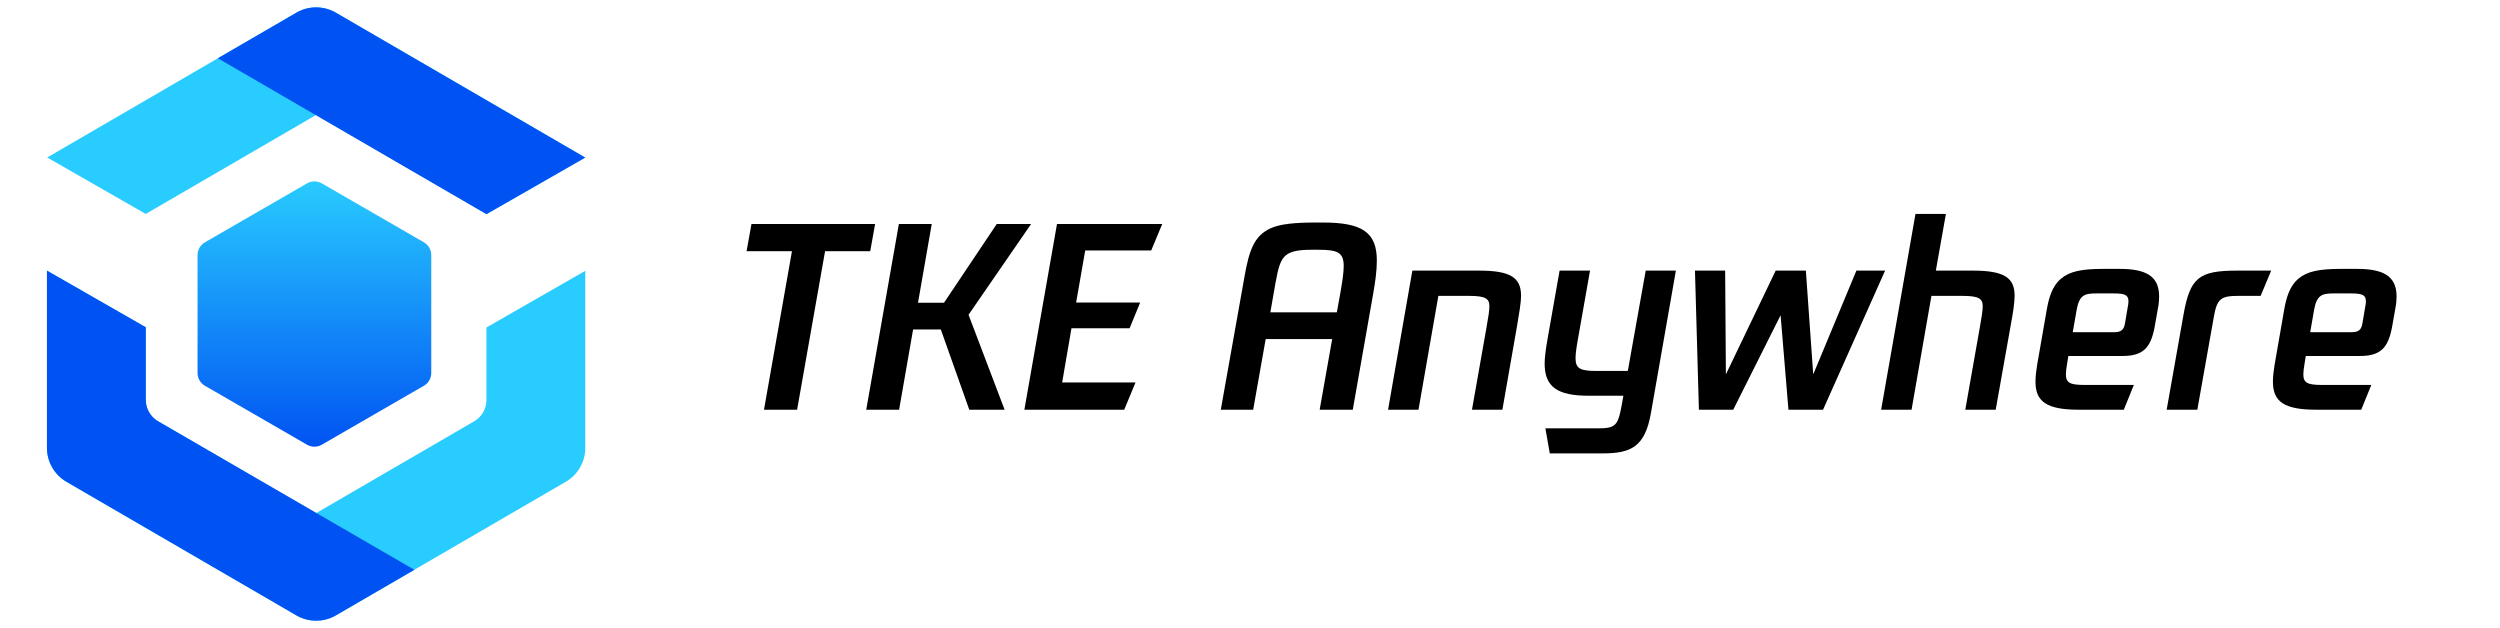 <svg width="2038" height="512" viewBox="0 0 2038 512" fill="none" xmlns="http://www.w3.org/2000/svg">
<path d="M257.707 93.699L118.877 174.368V174.445L38.493 128.378L177.616 47.5L241.633 10.332C251.571 4.562 263.841 4.564 273.777 10.338L477.05 128.453L396.537 174.594V174.368L257.707 93.699Z" fill="#29CCFF"/>
<path d="M396.537 266.97V326.122C396.537 333.247 392.746 339.834 386.585 343.414L257.707 418.301L128.829 343.414C122.668 339.834 118.877 333.247 118.877 326.122V266.822L38.282 220.633V365.084C38.282 376.485 44.348 387.024 54.205 392.752L241.63 501.658C251.57 507.434 263.844 507.434 273.784 501.658L461.208 392.752C471.066 387.025 477.131 376.485 477.131 365.084V220.782L396.537 266.97Z" fill="#29CCFF"/>
<path d="M337.798 464.5L128.849 343.41C122.677 339.833 118.877 333.24 118.877 326.106V266.821L38.282 220.633V365.084C38.282 376.485 44.348 387.024 54.205 392.752L241.636 501.662C251.573 507.436 263.842 507.438 273.781 501.668L337.798 464.5Z" fill="#0052F2"/>
<path d="M177.616 47.5L241.633 10.332C251.572 4.562 263.841 4.564 273.777 10.338L477.05 128.453L396.537 174.594L177.616 47.5Z" fill="#0052F2"/>
<path d="M250.305 149.464C254.018 147.321 258.592 147.321 262.305 149.464L345.568 197.536C349.281 199.679 351.568 203.641 351.568 207.928V304.072C351.568 308.359 349.281 312.321 345.568 314.464L262.305 362.536C258.592 364.679 254.018 364.679 250.305 362.536L167.042 314.464C163.33 312.321 161.042 308.359 161.042 304.072V207.928C161.042 203.641 163.33 199.679 167.042 197.536L250.305 149.464Z" fill="url(#paint0_linear_16_133)"/>
<path d="M713.4 182.6H612.6L608.6 204.8H645.6L622.8 334H649.8L672.6 204.8H709.4L713.4 182.6Z" fill="black"/>
<path d="M840.556 182.6H812.556L769.556 246.8H748.356L759.556 182.6H732.756L706.156 334H732.956L744.356 268.6H766.956L790.156 334H818.956L789.556 256.6L840.556 182.6Z" fill="black"/>
<path d="M938.462 204.2L947.462 182.6H861.662L835.062 334H916.462L925.662 311.8H865.862L873.462 267.6H920.862L929.462 246.6H877.262L884.662 204.2H938.462Z" fill="black"/>
<path d="M1078.59 181.4H1072.19C1055.39 181.4 1043.39 182.6 1035.59 186.2C1022.19 192.4 1018.19 204.4 1014.39 226.2L995.186 334H1021.59L1031.79 276.4H1085.99L1075.79 334H1102.79L1119.39 239.6C1121.19 229.6 1122.39 220.6 1122.39 212.4C1122.39 189.8 1110.99 181.4 1078.59 181.4ZM1035.59 254.6L1039.79 230.6C1041.99 218.4 1043.79 211.6 1048.39 208C1052.59 204.6 1059.59 203.6 1069.39 203.6H1074.59C1090.59 203.6 1095.39 205.8 1095.39 217C1095.39 222.2 1094.19 230.2 1092.59 239.2L1089.79 254.6H1035.59Z" fill="black"/>
<path d="M1205.75 220.6H1151.35L1131.55 334H1156.35L1172.55 241.2H1197.55C1210.95 241.2 1214.15 243.4 1214.15 249.6C1214.15 253 1213.35 258.4 1211.75 267.2L1199.95 334H1224.75L1236.75 265.4C1238.35 255.8 1239.95 247 1239.95 241C1239.95 226.2 1231.15 220.6 1205.75 220.6Z" fill="black"/>
<path d="M1341.59 220.6L1326.99 302.4H1301.79C1288.79 302.4 1284.39 300.8 1284.39 292.2C1284.39 288.6 1284.99 283.6 1286.59 275L1296.19 220.6H1271.39L1261.79 275C1259.99 285.2 1259.19 291.8 1259.19 296.4C1259.19 315.4 1269.59 322.6 1294.99 322.6H1323.39L1321.99 330.4C1318.79 348 1316.59 349.2 1300.99 349.2H1259.79L1263.39 369.6H1306.59C1329.59 369.6 1340.99 364.2 1345.79 337L1366.19 220.6H1341.59Z" fill="black"/>
<path d="M1513.34 220.6L1478.14 305.2L1472.14 220.6H1447.54L1406.94 305.2L1406.34 220.6H1381.74L1384.94 334H1412.94L1451.54 257L1457.94 334H1486.14L1536.74 220.6H1513.34Z" fill="black"/>
<path d="M1608.1 220.6H1578.1L1586.3 174.4H1561.5L1533.5 334H1558.3L1574.5 241.2H1599.7C1613.1 241.2 1616.3 243.4 1616.3 249.6C1616.3 253 1615.5 258.4 1613.9 267.2L1602.1 334H1626.9L1639.1 265.4C1640.9 255.8 1642.3 247 1642.3 241C1642.3 226.2 1633.5 220.6 1608.1 220.6Z" fill="black"/>
<path d="M1727.92 219.2H1714.32C1697.12 219.2 1687.12 221.2 1680.12 227.2C1672.52 233.6 1670.12 243.6 1668.52 252.4L1660.72 297.2C1659.92 302 1659.32 307 1659.32 311.2C1659.32 327.4 1668.52 334 1694.52 334H1731.32L1739.52 313.8H1699.32C1687.72 313.8 1684.12 312.2 1684.12 305.2C1684.12 303 1684.52 299.8 1685.12 296.4L1686.12 290.2H1730.12C1746.72 290.2 1753.32 284 1756.52 266.2L1759.32 250.4C1759.92 247.2 1760.12 244 1760.12 241.6C1760.12 224.8 1748.92 219.2 1727.92 219.2ZM1734.52 250.4L1732.32 263.4C1731.52 268.6 1729.32 270.8 1723.72 270.8H1689.72L1692.92 252.4C1695.12 240.4 1699.52 239.2 1708.72 239.2H1722.92C1732.12 239.2 1735.12 240.4 1735.12 245.6C1735.12 247 1734.92 248.6 1734.52 250.4Z" fill="black"/>
<path d="M1766.27 334H1791.27L1804.67 258.6C1807.27 243.6 1810.27 241.2 1824.67 241.2H1842.87L1851.47 220.6H1823.87C1792.47 220.6 1785.27 226.2 1779.87 257.2L1766.27 334Z" fill="black"/>
<path d="M1921.48 219.2H1907.88C1890.68 219.2 1880.68 221.2 1873.68 227.2C1866.08 233.6 1863.68 243.6 1862.08 252.4L1854.28 297.2C1853.48 302 1852.88 307 1852.88 311.2C1852.88 327.4 1862.08 334 1888.08 334H1924.88L1933.08 313.8H1892.88C1881.28 313.8 1877.68 312.2 1877.68 305.2C1877.68 303 1878.08 299.8 1878.68 296.4L1879.68 290.2H1923.68C1940.28 290.2 1946.88 284 1950.08 266.2L1952.88 250.4C1953.48 247.2 1953.68 244 1953.68 241.6C1953.68 224.8 1942.48 219.2 1921.48 219.2ZM1928.08 250.4L1925.88 263.4C1925.08 268.6 1922.88 270.8 1917.28 270.8H1883.28L1886.48 252.4C1888.68 240.4 1893.08 239.2 1902.28 239.2H1916.48C1925.68 239.2 1928.68 240.4 1928.68 245.6C1928.68 247 1928.48 248.6 1928.08 250.4Z" fill="black"/>
<defs>
<linearGradient id="paint0_linear_16_133" x1="256.305" y1="146" x2="256.305" y2="366" gradientUnits="userSpaceOnUse">
<stop stop-color="#29CCFF"/>
<stop offset="1" stop-color="#0052F2"/>
</linearGradient>
</defs>
</svg>
